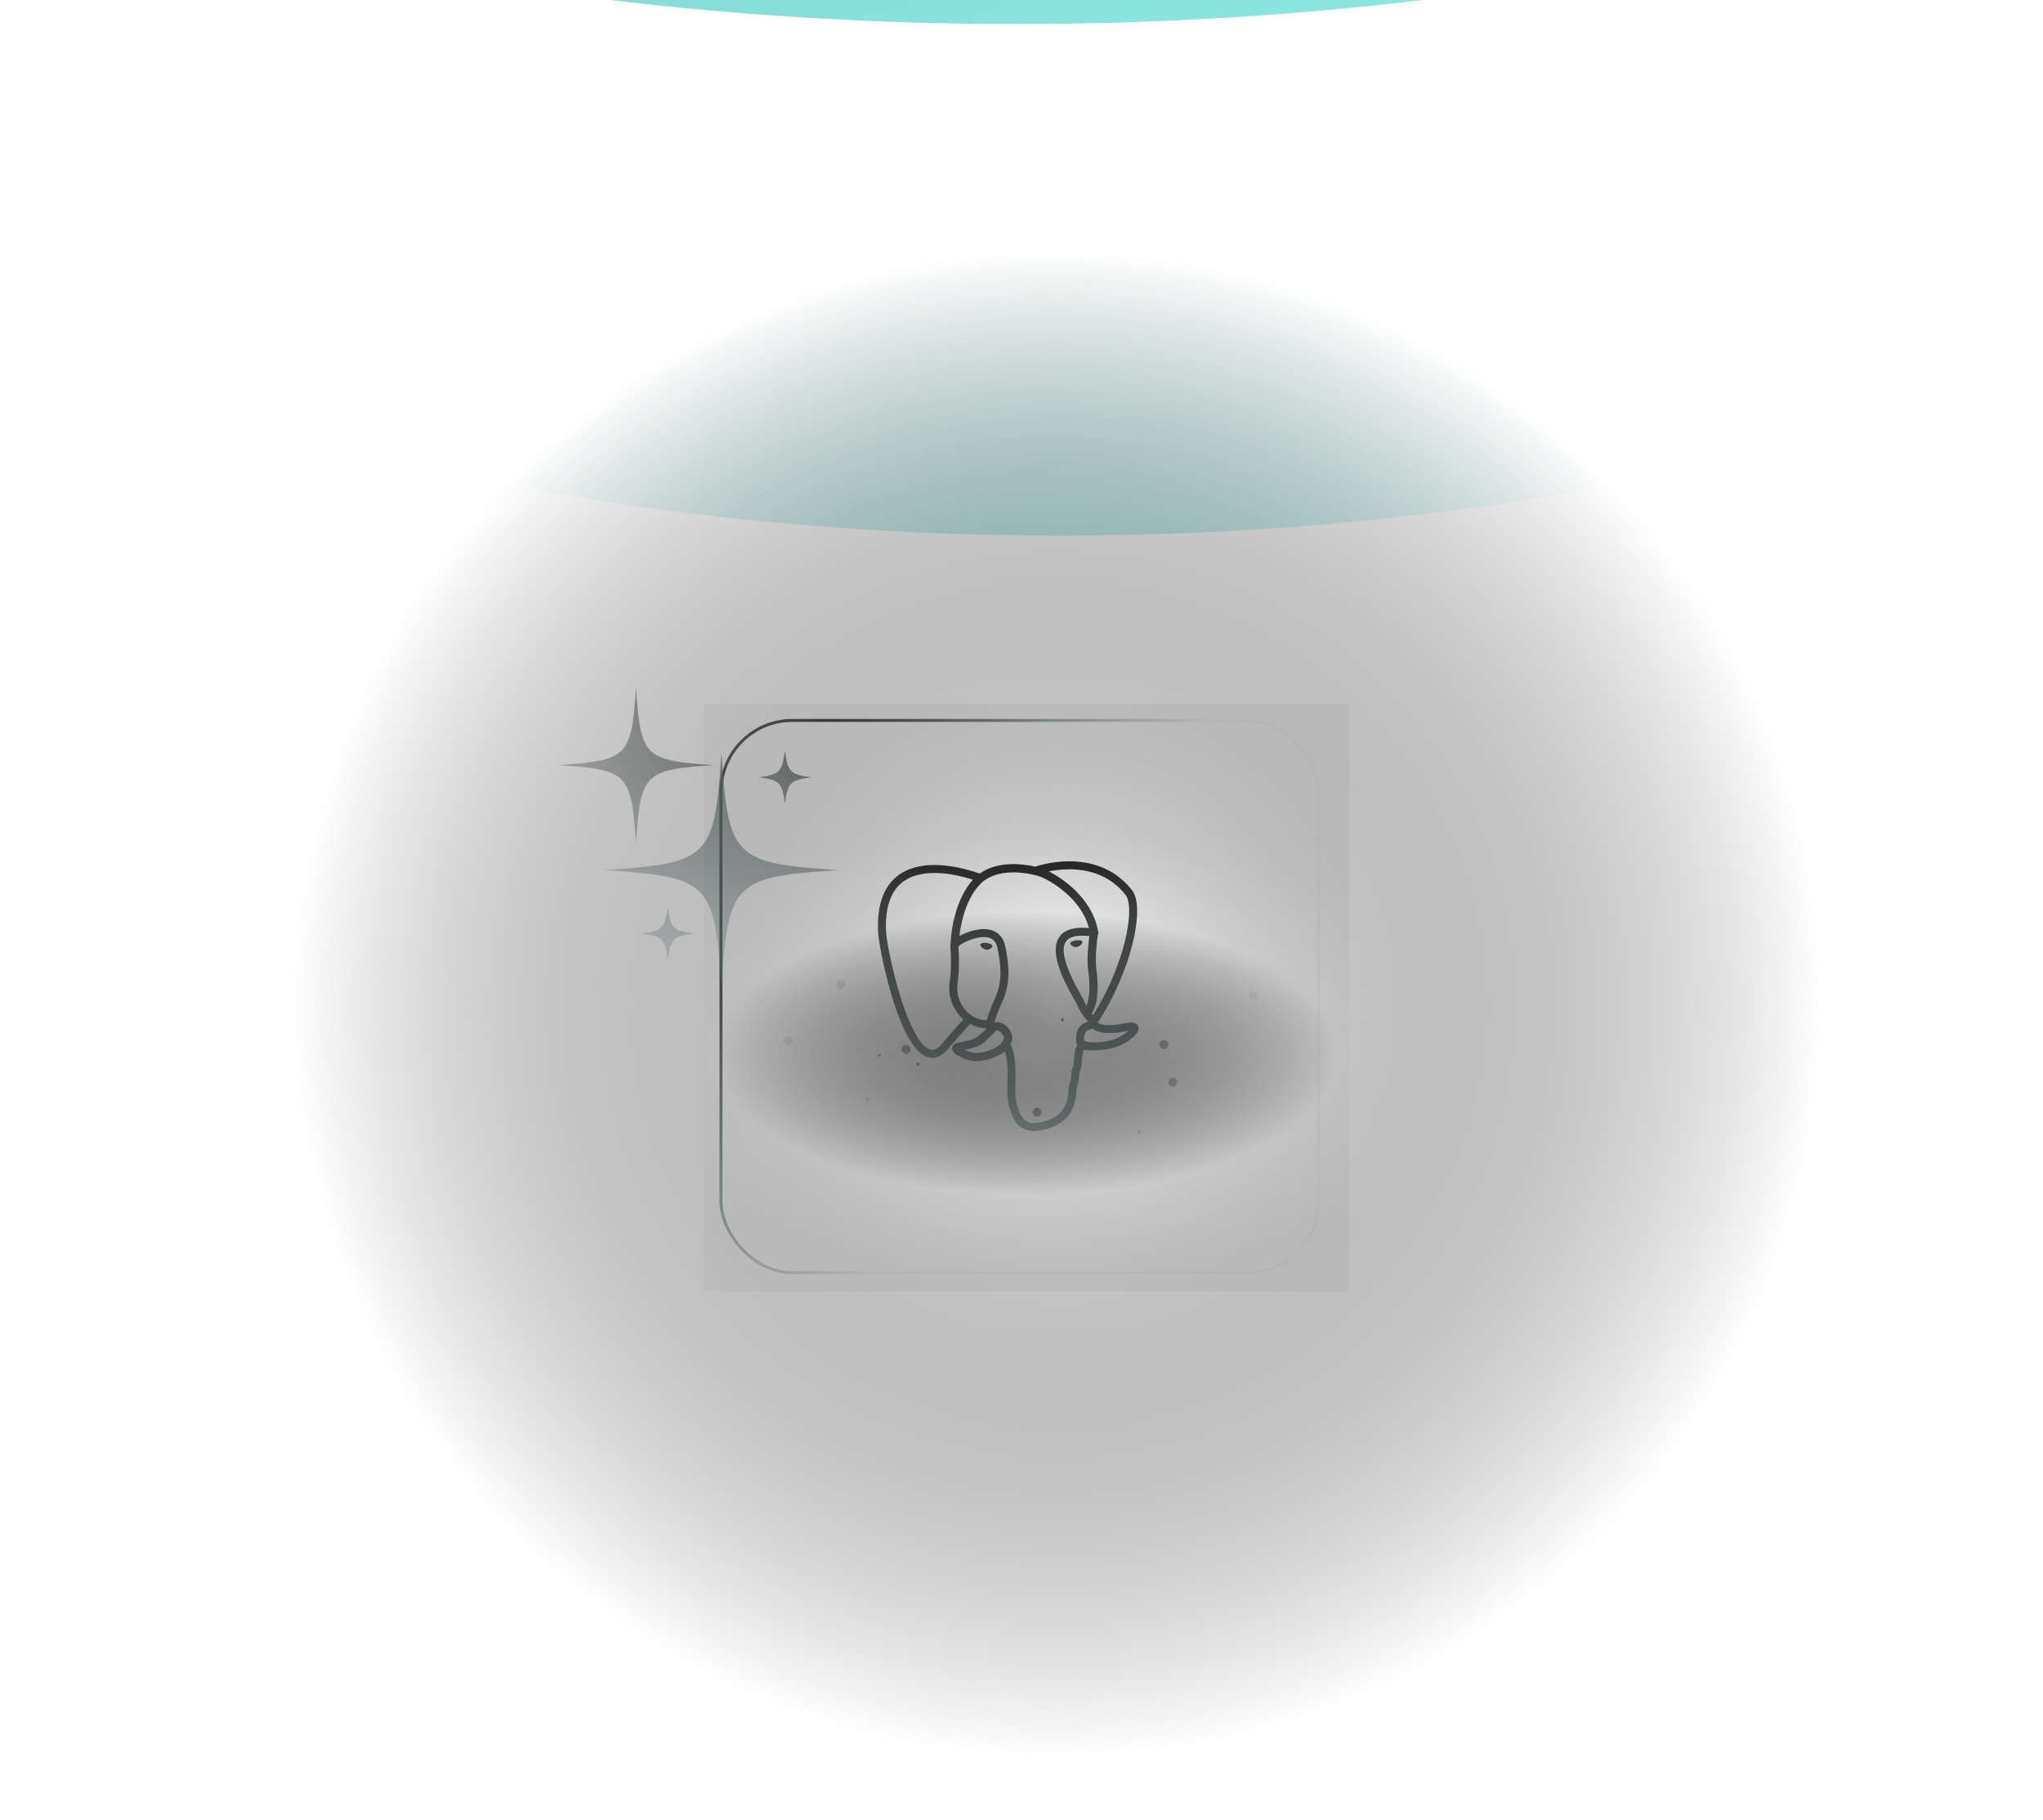 <svg width="449" height="400" viewBox="0 0 449 400" fill="none" xmlns="http://www.w3.org/2000/svg">
<rect x="-11.855" y="-22.156" width="476.973" height="430.908" fill="white"/>
<g clipPath="url(#clip0_1200_107392)">
<rect x="158.129" y="158" width="132" height="122" rx="16" fill="white"/>
<circle cx="248.447" cy="200.767" r="0.979" transform="rotate(-180 248.447 200.767)" fill="#73867C"/>
<circle cx="261.42" cy="180.654" r="0.979" transform="rotate(-180 261.42 180.654)" fill="#73867C"/>
<ellipse cx="186.797" cy="185.838" rx="0.324" ry="0.324" transform="rotate(-180 186.797 185.838)" fill="#73867C"/>
<circle cx="186.154" cy="198.82" r="0.979" transform="rotate(-180 186.154 198.82)" fill="#73867C"/>
<ellipse cx="175.121" cy="200.763" rx="0.324" ry="0.324" transform="rotate(-180 175.121 200.763)" fill="#73867C"/>
<circle cx="171.877" cy="194.277" r="0.979" transform="rotate(-180 171.877 194.277)" fill="#73867C"/>
<circle cx="173.177" cy="228.666" r="0.979" transform="rotate(-180 173.177 228.666)" fill="#73867C"/>
<circle cx="166.689" cy="216.34" r="0.979" transform="rotate(-180 166.689 216.34)" fill="#73867C"/>
<circle cx="184.861" cy="216.34" r="0.979" transform="rotate(-180 184.861 216.34)" fill="#73867C"/>
<circle cx="199.127" cy="230.617" r="0.979" transform="rotate(-180 199.127 230.617)" fill="#73867C"/>
<ellipse cx="250.383" cy="248.777" rx="0.324" ry="0.324" transform="rotate(-180 250.383 248.777)" fill="#73867C"/>
<ellipse rx="0.324" ry="0.324" transform="matrix(-1 -8.18178e-08 -8.18178e-08 1 190.695 241.639)" fill="#73867C"/>
<ellipse rx="0.324" ry="0.324" transform="matrix(-1 -8.18178e-08 -8.18178e-08 1 201.726 233.854)" fill="#73867C"/>
<ellipse rx="0.324" ry="0.324" transform="matrix(-1 -8.18178e-08 -8.18178e-08 1 193.285 231.906)" fill="#73867C"/>
<circle cx="255.8" cy="229.534" r="0.979" transform="rotate(-75 255.8 229.534)" fill="#73867C"/>
<circle cx="227.902" cy="244.46" r="0.979" transform="rotate(-75 227.902 244.46)" fill="#73867C"/>
<circle cx="267.973" cy="196.443" r="0.354" transform="rotate(105 267.973 196.443)" fill="#73867C"/>
<ellipse cx="233.515" cy="224.121" rx="0.324" ry="0.324" transform="rotate(-180 233.515 224.121)" fill="#73867C"/>
<circle cx="257.728" cy="237.795" r="0.979" transform="rotate(-180 257.728 237.795)" fill="#73867C"/>
<circle cx="275.511" cy="218.732" r="0.979" transform="rotate(-75 275.511 218.732)" fill="#73867C"/>
<path d="M154.68 154.738H296.5V283.721H154.68V154.738Z" fill="url(#paint0_radial_1200_107392)"/>
<g filter="url(#filter0_f_1200_107392)">
<ellipse cx="233.134" cy="-24.861" rx="312.884" ry="142.565" fill="url(#paint1_linear_1200_107392)"/>
</g>
<path fill-rule="evenodd" clip-rule="evenodd" d="M227.542 190.468C227.62 190.439 227.733 190.4 227.877 190.354C228.205 190.249 228.718 190.099 229.375 189.946C230.688 189.639 232.598 189.31 234.784 189.29C239.155 189.249 244.733 190.445 248.778 195.613L248.778 195.613C249.648 196.724 249.949 198.515 249.918 200.531C249.886 202.598 249.499 205.099 248.799 207.811C247.439 213.076 244.868 219.242 241.249 224.749C241.727 225.098 243.252 225.733 247.574 224.841C248 224.753 248.384 224.708 248.719 224.72C249.033 224.73 249.418 224.794 249.734 225.035C250.113 225.324 250.25 225.75 250.212 226.148C250.179 226.491 250.023 226.794 249.869 227.026C249.554 227.502 249.033 227.994 248.426 228.446C247.807 228.907 247.048 229.364 246.21 229.754C244.771 230.421 242.545 230.809 240.686 230.83C240.352 230.834 240.019 230.826 239.697 230.803C239.549 230.855 239.385 230.868 239.221 230.832C238.598 230.697 238.316 230.711 238.199 230.743C238.197 230.744 238.195 230.744 238.192 230.744C238.174 230.746 238.147 230.75 238.091 230.886C238.002 231.107 237.934 231.474 237.865 232.115C237.842 232.327 237.819 232.571 237.793 232.841L237.793 232.842C237.747 233.319 237.694 233.876 237.623 234.471C237.616 234.529 237.603 234.587 237.584 234.643L237.237 235.684C237.213 236.909 237.074 237.479 236.911 238.07L236.89 238.148C236.752 238.648 236.602 239.187 236.506 240.427L236.506 240.427C236.343 242.524 235.665 244.28 234.396 245.635C233.133 246.983 231.36 247.856 229.145 248.33C227.791 248.62 226.665 248.61 225.725 248.351C224.774 248.089 224.068 247.588 223.541 246.987C223.024 246.397 222.694 245.726 222.459 245.132C222.341 244.834 222.244 244.546 222.16 244.292L222.107 244.129L222.107 244.129C222.045 243.94 221.993 243.78 221.94 243.638C221.29 241.869 221.356 239.661 221.44 236.814L221.444 236.66C221.487 235.218 221.381 233.703 221.177 232.489C221.08 231.913 220.965 231.425 220.841 231.054C220.781 231.106 220.723 231.154 220.67 231.196C220.196 231.568 218.88 232.319 217.269 232.785C215.659 233.252 213.578 233.486 211.689 232.588C211.038 232.279 210.533 232.012 210.168 231.776C209.985 231.658 209.816 231.534 209.674 231.402C209.542 231.278 209.376 231.095 209.279 230.847C209.165 230.556 209.163 230.21 209.339 229.896C209.487 229.631 209.71 229.482 209.853 229.403C210.136 229.246 210.499 229.154 210.796 229.088C211.073 229.027 211.346 228.976 211.625 228.924C212.068 228.842 212.527 228.756 213.044 228.621C213.845 228.412 214.522 228.138 214.969 227.754C215.737 227.095 216.301 226.572 216.703 226.176C216.696 226.109 216.69 226.041 216.685 225.973C215.441 225.942 214.261 225.61 213.208 225.043L213.094 225.165C212.824 225.453 212.436 225.871 211.964 226.391C211.018 227.431 209.737 228.875 208.393 230.492C207.381 231.709 206.263 232.422 205.041 232.473C203.824 232.525 202.75 231.911 201.846 231.033C200.062 229.299 198.528 226.136 197.271 222.717C195.999 219.256 194.959 215.385 194.223 212.102C193.492 208.838 193.046 206.088 192.986 204.884C192.714 199.456 193.964 195.808 196.165 193.477C198.357 191.154 201.351 190.291 204.251 190.125C207.152 189.959 210.058 190.482 212.216 191.034C213.3 191.311 214.207 191.599 214.844 191.817C215.025 191.88 215.185 191.937 215.321 191.986C217.388 190.491 219.931 189.963 222.289 189.906C224.193 189.86 226.04 190.118 227.542 190.468ZM213.836 193.33C213.282 193.149 212.583 192.938 211.781 192.733C209.711 192.203 207.001 191.724 204.352 191.876C201.702 192.028 199.212 192.804 197.44 194.681C195.676 196.55 194.481 199.662 194.738 204.796C194.79 205.84 195.206 208.464 195.935 211.718C196.66 214.954 197.68 218.746 198.917 222.111C200.169 225.517 201.594 228.342 203.068 229.775C203.793 230.48 204.423 230.744 204.966 230.721C205.504 230.698 206.203 230.383 207.044 229.371C208.409 227.729 209.708 226.264 210.666 225.211C211.107 224.725 211.477 224.326 211.747 224.037C209.552 222.153 208.261 219.101 208.722 215.807L209.59 215.928L208.722 215.807C209.146 212.771 208.993 210.152 208.907 208.668L208.907 208.668L208.907 208.668C208.882 208.24 208.862 207.906 208.863 207.684L208.863 207.684C208.864 207.571 208.884 207.467 208.914 207.374C208.966 205.747 209.261 203.298 209.991 200.751C210.726 198.181 211.926 195.43 213.836 193.33ZM210.86 205.704C211.77 205.21 212.963 204.709 214.21 204.422C215.495 204.125 216.945 204.03 218.211 204.519C219.544 205.034 220.54 206.145 220.931 207.954L220.931 207.954C221.851 212.207 221.75 215.073 221.257 217.246C221.011 218.328 220.674 219.215 220.342 219.987C220.215 220.284 220.095 220.551 219.982 220.8C219.79 221.226 219.621 221.602 219.472 222.001C219.428 222.122 219.384 222.24 219.34 222.356C219.063 223.101 218.819 223.754 218.65 224.362C218.619 224.475 218.591 224.583 218.566 224.688C218.827 224.632 219.116 224.615 219.424 224.655C220.15 224.749 220.904 225.15 221.604 225.947C222.077 226.486 222.341 227.069 222.415 227.669C222.489 228.262 222.37 228.807 222.177 229.27C222.14 229.358 222.1 229.445 222.057 229.529C222.243 229.806 222.376 230.127 222.477 230.416C222.652 230.919 222.795 231.533 222.906 232.198C223.13 233.532 223.243 235.162 223.197 236.711C223.107 239.773 223.069 241.624 223.587 243.032C223.651 243.208 223.717 243.407 223.78 243.601L223.826 243.743C223.907 243.989 223.992 244.238 224.09 244.487C224.288 244.987 224.529 245.453 224.861 245.831C225.183 246.198 225.601 246.498 226.191 246.66C226.791 246.826 227.621 246.863 228.777 246.615C230.757 246.191 232.167 245.449 233.116 244.436C234.057 243.431 234.618 242.08 234.757 240.291C234.866 238.887 235.047 238.234 235.203 237.669L235.22 237.604C235.356 237.114 235.471 236.674 235.485 235.524C235.487 235.434 235.502 235.344 235.53 235.258L235.892 234.174C235.956 233.626 236.001 233.156 236.042 232.723C236.068 232.445 236.093 232.183 236.121 231.927C236.188 231.306 236.272 230.705 236.467 230.225C236.548 230.026 236.652 229.839 236.784 229.673C236.627 229.452 236.52 229.183 236.502 228.858C236.435 227.688 236.603 226.79 236.977 226.104C237.361 225.401 237.91 225.015 238.419 224.786C238.666 224.675 238.902 224.6 239.093 224.545L239.109 224.54L239.099 224.526C238.978 224.354 238.835 224.175 238.658 223.953L238.658 223.953C238.594 223.874 238.526 223.789 238.453 223.697C237.918 223.021 237.249 222.12 236.717 220.829C236.635 220.633 236.409 220.22 236.045 219.568L236.001 219.488C235.661 218.879 235.238 218.121 234.8 217.279C233.889 215.531 232.877 213.363 232.363 211.303C231.864 209.3 231.758 207.088 233.096 205.557C234.277 204.205 236.33 203.666 239.316 203.951C238.589 201.135 236.898 198.763 234.957 196.889C232.778 194.785 230.341 193.367 228.785 192.711C227.32 192.199 224.872 191.661 222.333 191.722C219.772 191.784 217.256 192.452 215.506 194.209C213.677 196.047 212.479 198.66 211.737 201.251C211.28 202.85 211.006 204.405 210.86 205.704ZM241.284 205.427C241.335 205.337 241.371 205.237 241.389 205.129C241.418 204.948 241.389 204.771 241.316 204.617C240.673 200.87 238.554 197.836 236.219 195.582C234.28 193.71 232.153 192.337 230.487 191.499C231.645 191.267 233.139 191.059 234.801 191.044C238.856 191.006 243.808 192.109 247.396 196.694C247.874 197.305 248.194 198.565 248.164 200.504C248.135 202.392 247.778 204.749 247.101 207.373C245.842 212.247 243.499 217.944 240.224 223.104C240.15 223.01 240.074 222.915 239.998 222.821L239.998 222.82L239.997 222.819C239.972 222.788 239.947 222.757 239.923 222.726C240.766 221.447 241.099 219.773 241.201 218.158C241.317 216.326 241.146 214.406 240.941 212.863C240.657 210.732 241.016 207.248 241.284 205.427ZM239.408 205.723C236.478 205.398 235.065 205.97 234.417 206.711C233.688 207.545 233.589 208.97 234.065 210.879C234.527 212.731 235.46 214.75 236.355 216.468C236.782 217.288 237.194 218.026 237.534 218.637L237.535 218.638L237.535 218.638L237.587 218.732C237.916 219.321 238.208 219.845 238.338 220.16C238.472 220.484 238.616 220.78 238.765 221.051C239.115 220.239 239.314 219.21 239.388 218.043C239.493 216.383 239.338 214.597 239.139 213.102C238.851 210.933 239.146 207.695 239.408 205.723ZM218.894 226.479C218.738 226.68 218.508 226.936 218.211 227.238C217.76 227.698 217.095 228.324 216.152 229.133C215.385 229.791 214.381 230.15 213.503 230.379C213.003 230.51 212.448 230.618 211.979 230.708C212.126 230.782 212.289 230.862 212.469 230.947C213.779 231.57 215.344 231.452 216.764 231.04C218.184 230.629 219.282 229.976 219.546 229.768C219.848 229.53 220.288 229.077 220.5 228.57C220.601 228.329 220.638 228.104 220.612 227.893C220.587 227.69 220.496 227.438 220.239 227.146C219.771 226.613 219.397 226.484 219.189 226.457C219.078 226.442 218.988 226.453 218.922 226.471C218.912 226.473 218.903 226.476 218.894 226.479ZM210.897 230.056C210.898 230.056 210.899 230.058 210.902 230.062C210.899 230.058 210.897 230.056 210.897 230.056ZM216.96 223.892C216.93 224.001 216.901 224.11 216.874 224.22C213.105 224.208 209.832 220.529 210.459 216.05C210.916 212.779 210.735 209.791 210.651 208.4C210.64 208.22 210.631 208.068 210.625 207.944C210.642 207.929 210.662 207.912 210.685 207.894C210.882 207.734 211.192 207.525 211.596 207.301C212.401 206.852 213.49 206.388 214.604 206.131C215.734 205.87 216.782 205.848 217.579 206.155C218.308 206.437 218.938 207.035 219.217 208.324C220.095 212.385 219.971 214.987 219.546 216.858C219.333 217.798 219.038 218.578 218.731 219.295C218.632 219.525 218.525 219.762 218.418 220L218.418 220L218.418 220L218.418 220.001C218.208 220.468 217.995 220.941 217.828 221.39L217.828 221.39C217.786 221.505 217.743 221.62 217.7 221.735C217.425 222.472 217.151 223.205 216.96 223.892ZM210.523 208.042C210.507 208.066 210.501 208.069 210.519 208.046L210.523 208.042ZM215.447 207.563C215.407 207.85 215.973 208.615 216.71 208.718C217.447 208.82 218.077 208.222 218.117 207.935C218.157 207.649 217.592 207.332 216.854 207.23C216.117 207.127 215.486 207.277 215.448 207.563H215.447ZM236.621 208.132C237.359 208.029 237.924 207.264 237.884 206.977V206.977C237.844 206.691 237.214 206.541 236.476 206.644C235.739 206.746 235.174 207.063 235.213 207.349C235.253 207.636 235.884 208.234 236.621 208.132ZM240.095 226.077C239.972 226.12 239.82 226.162 239.696 226.197C239.654 226.209 239.615 226.22 239.582 226.23C239.419 226.277 239.274 226.324 239.139 226.385C238.886 226.499 238.674 226.656 238.517 226.944C238.354 227.243 238.205 227.765 238.249 228.687C238.292 228.722 238.399 228.787 238.637 228.861C239.108 229.007 239.817 229.085 240.667 229.076C242.37 229.057 244.329 228.693 245.471 228.163C246.206 227.822 246.86 227.426 247.378 227.039C247.611 226.866 247.807 226.701 247.968 226.551L247.929 226.559C243.309 227.512 241.127 226.92 240.095 226.077ZM238.223 228.66C238.224 228.66 238.228 228.664 238.232 228.672C238.225 228.665 238.223 228.661 238.223 228.66Z" fill="url(#paint2_linear_1200_107392)"/>
</g>
<rect x="158.453" y="158.324" width="131.351" height="121.351" rx="15.676" stroke="url(#paint3_linear_1200_107392)" stroke-width="0.649"/>
<path fill-rule="evenodd" clip-rule="evenodd" d="M139.778 185.31C140.773 169.945 141.58 169.139 156.946 168.143H156.947C141.581 167.147 140.775 166.34 139.779 150.975C138.783 166.34 137.977 167.147 122.609 168.143C137.975 169.137 138.782 169.944 139.778 185.31ZM172.505 176.609C173.137 171.966 173.649 171.455 178.293 170.823C173.649 170.191 173.137 169.68 172.505 165.036C171.875 169.68 171.362 170.191 166.719 170.823C171.362 171.455 171.874 171.966 172.505 176.609ZM146.753 210.943C147.385 206.3 147.896 205.788 152.54 205.157C147.896 204.525 147.385 204.014 146.753 199.37C146.121 204.014 145.61 204.525 140.966 205.157C145.61 205.788 146.121 206.3 146.753 210.943ZM184.311 191.21C161.263 192.703 160.053 193.913 158.56 216.961C157.067 193.913 155.857 192.703 132.809 191.21C155.857 189.717 157.067 188.507 158.56 165.459C160.053 188.507 161.263 189.718 184.311 191.21Z" fill="url(#paint4_linear_1200_107392)"/>
<rect x="-6.523" y="-6.941" width="463.305" height="415.885" fill="url(#paint5_radial_1200_107392)"/>
<g filter="url(#filter1_f_1200_107392)">
<ellipse cx="223.414" cy="-153.711" rx="349" ry="159" fill="url(#paint6_linear_1200_107392)"/>
</g>
<defs>
<filter id="filter0_f_1200_107392" x="-214.627" y="-302.303" width="895.523" height="554.885" filterUnits="userSpaceOnUse" color-interpolation-filters="sRGB">
<feFlood flood-opacity="0" result="BackgroundImageFix"/>
<feBlend mode="normal" in="SourceGraphic" in2="BackgroundImageFix" result="shape"/>
<feGaussianBlur stdDeviation="67.438" result="effect1_foregroundBlur_1200_107392"/>
</filter>
<filter id="filter1_f_1200_107392" x="-260.463" y="-447.588" width="967.754" height="587.754" filterUnits="userSpaceOnUse" color-interpolation-filters="sRGB">
<feFlood flood-opacity="0" result="BackgroundImageFix"/>
<feBlend mode="normal" in="SourceGraphic" in2="BackgroundImageFix" result="shape"/>
<feGaussianBlur stdDeviation="67.438" result="effect1_foregroundBlur_1200_107392"/>
</filter>
<radialGradient id="paint0_radial_1200_107392" cx="0" cy="0" r="1" gradientUnits="userSpaceOnUse" gradientTransform="translate(225.59 231.529) rotate(180) scale(105.285 47.774)">
<stop stopColor="white" stop-opacity="0.43"/>
<stop offset="0.651" stop-color="#FCFBFB"/>
<stop offset="1" stop-color="#F2F2F2"/>
</radialGradient>
<linearGradient id="paint1_linear_1200_107392" x1="83.675" y1="-291.453" x2="226.777" y2="189.091" gradientUnits="userSpaceOnUse">
<stop stopColor="#39617D" stop-opacity="0.49"/>
<stop offset="1" stop-color="#00DED1" stop-opacity="0.46"/>
<stop offset="1" stop-color="white" stop-opacity="0.51"/>
</linearGradient>
<linearGradient id="paint2_linear_1200_107392" x1="250.218" y1="189.289" x2="253.071" y2="278.001" gradientUnits="userSpaceOnUse">
<stop stopColor="#373737" stop-opacity="0.85"/>
<stop offset="1" stop-color="#5D7D7B" stop-opacity="0.35"/>
</linearGradient>
<linearGradient id="paint3_linear_1200_107392" x1="158.129" y1="196.624" x2="218.778" y2="233.764" gradientUnits="userSpaceOnUse">
<stop stopColor="#DAE9E2"/>
<stop offset="0.589" stop-color="#89A296"/>
<stop offset="1" stop-color="#89A296" stop-opacity="0.08"/>
</linearGradient>
<linearGradient id="paint4_linear_1200_107392" x1="184.311" y1="150.975" x2="187.593" y2="249.752" gradientUnits="userSpaceOnUse">
<stop stopColor="#39A9A2" stop-opacity="0.85"/>
<stop offset="1" stop-color="#88D1CD" stop-opacity="0"/>
</linearGradient>
<radialGradient id="paint5_radial_1200_107392" cx="0" cy="0" r="1" gradientUnits="userSpaceOnUse" gradientTransform="translate(232.487 220.626) rotate(90) scale(165.234 167.648)">
<stop stopColor="white" stop-opacity="0"/>
<stop offset="1" stop-color="white"/>
</radialGradient>
<linearGradient id="paint6_linear_1200_107392" x1="56.703" y1="-451.036" x2="216.284" y2="84.917" gradientUnits="userSpaceOnUse">
<stop stopColor="#39617D" stop-opacity="0.49"/>
<stop offset="1" stop-color="#00DED1" stop-opacity="0.46"/>
<stop offset="1" stop-color="white" stop-opacity="0.51"/>
</linearGradient>
<clipPath id="clip0_1200_107392">
<rect x="158.129" y="158" width="132" height="122" rx="16" fill="white"/>
</clipPath>
</defs>
</svg>
